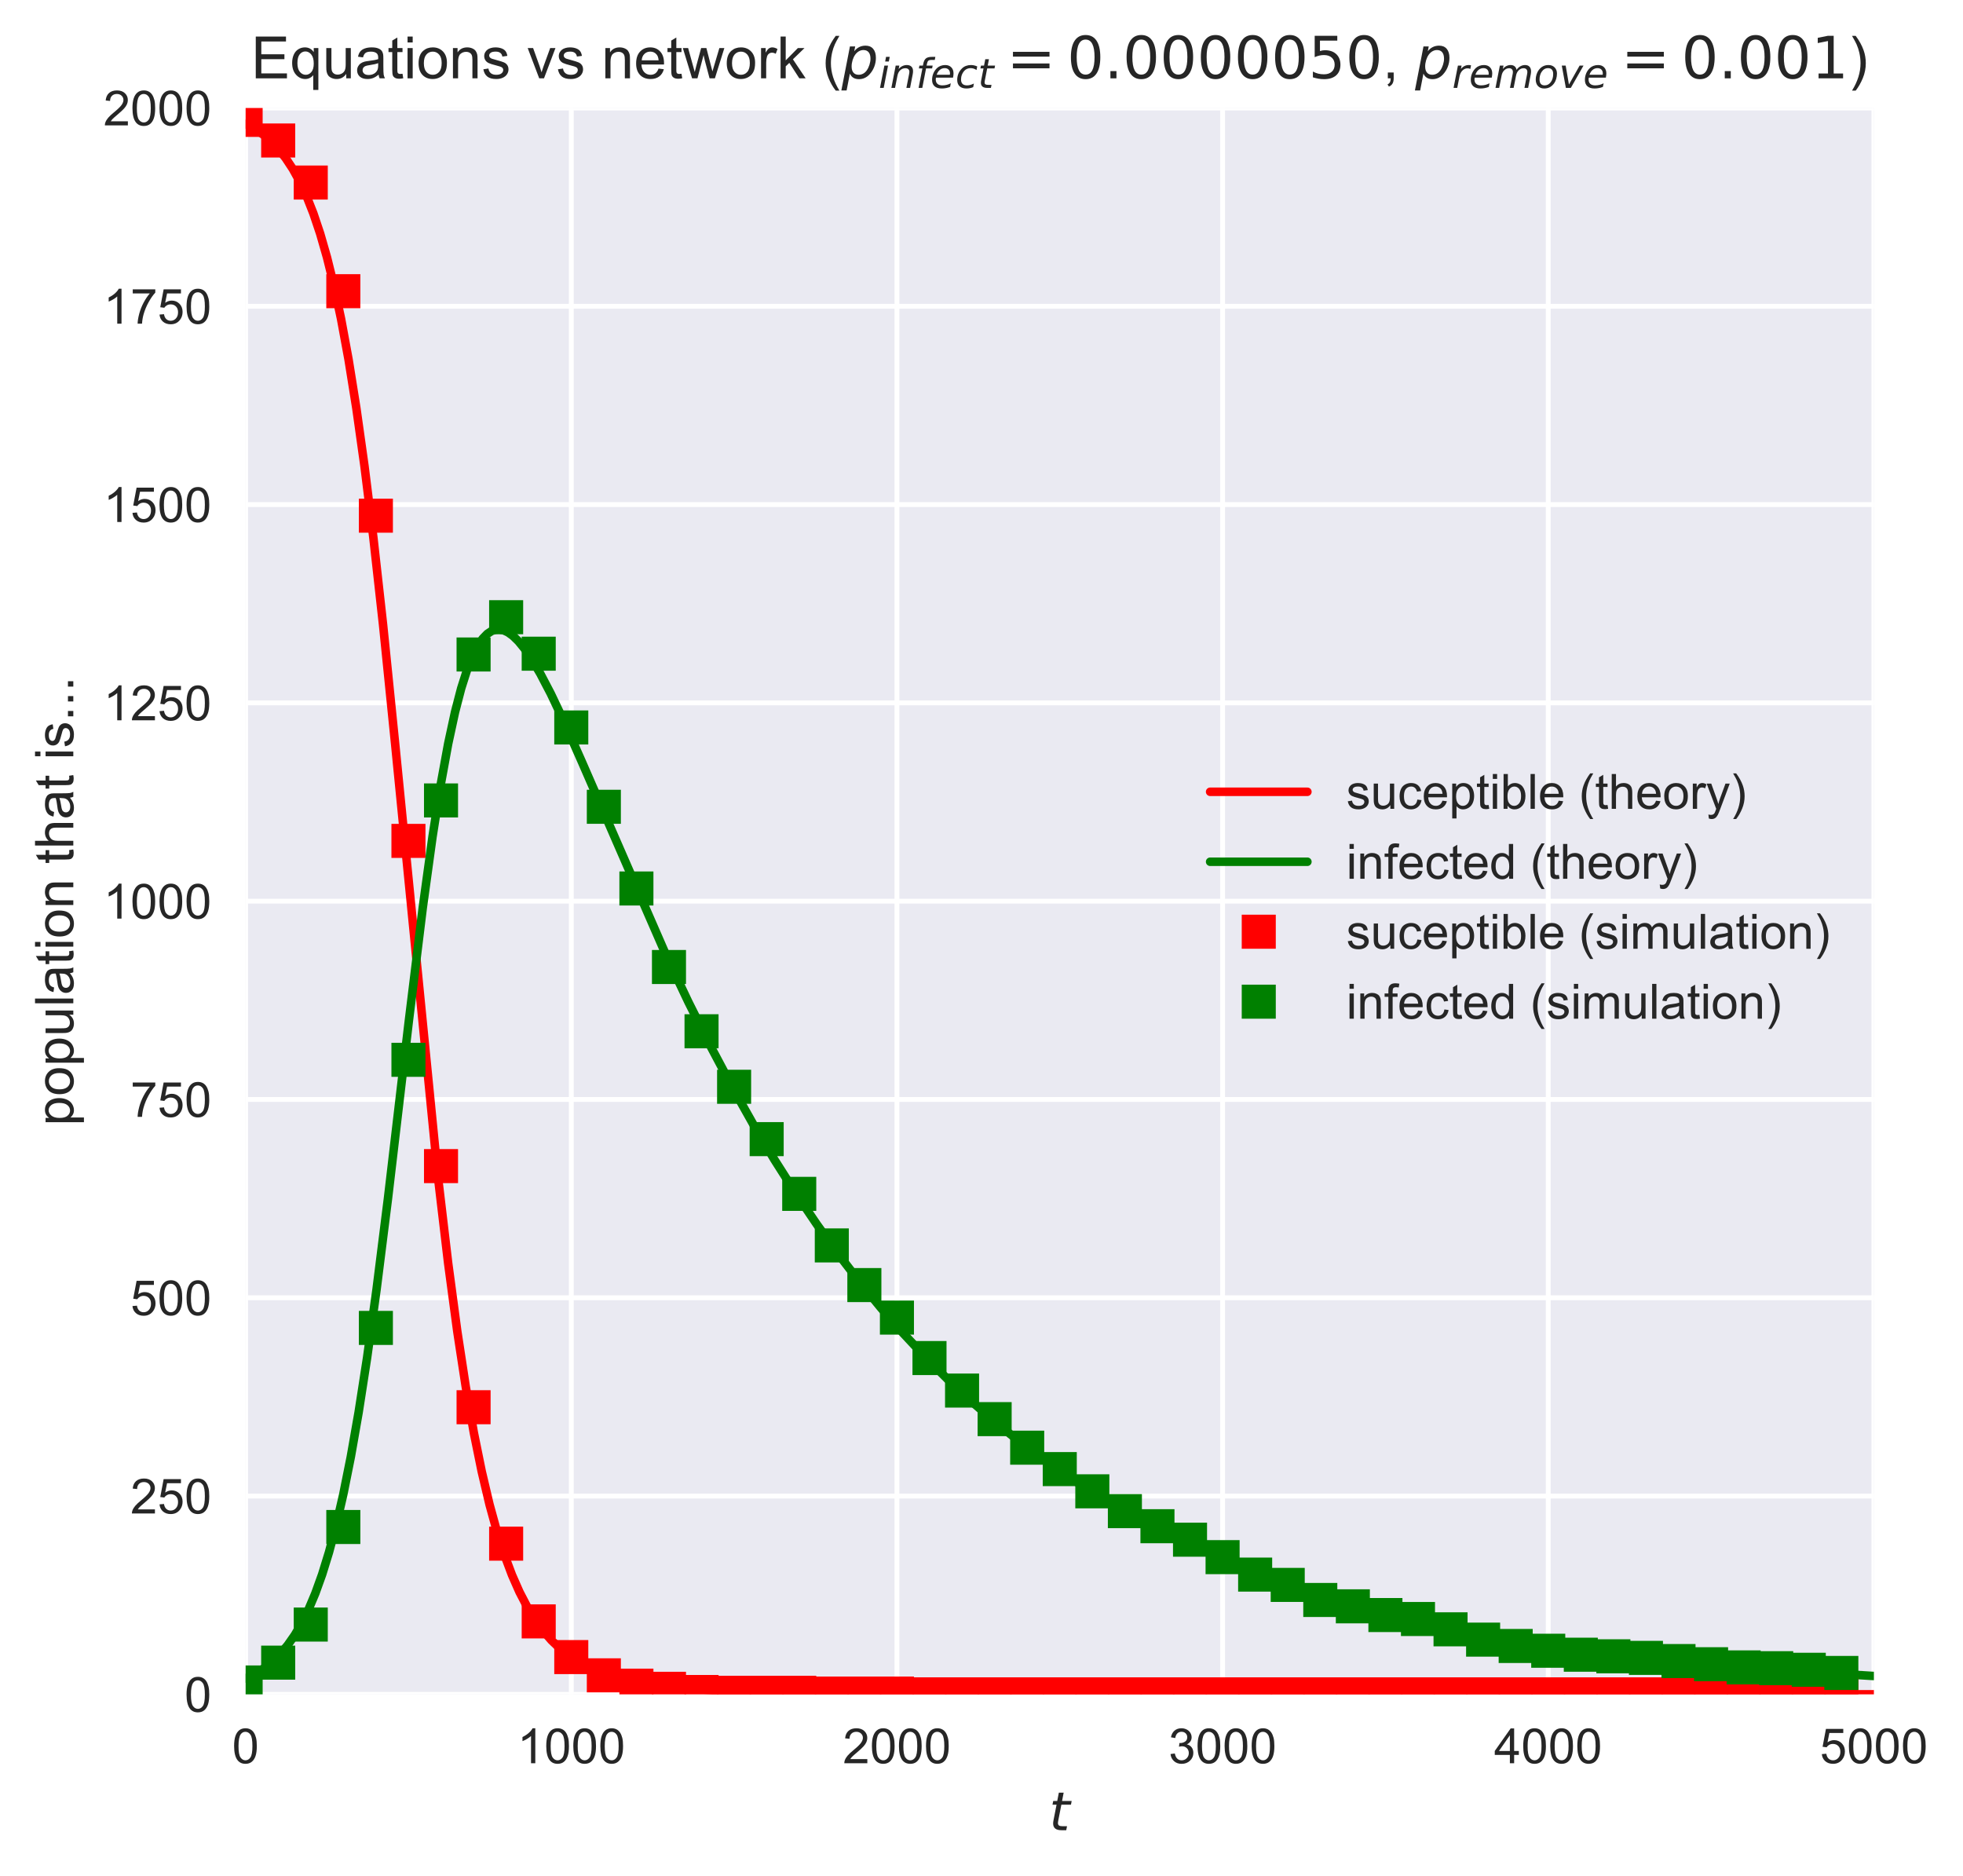 <?xml version="1.0" encoding="utf-8" standalone="no"?>
<!DOCTYPE svg PUBLIC "-//W3C//DTD SVG 1.1//EN"
  "http://www.w3.org/Graphics/SVG/1.1/DTD/svg11.dtd">
<!-- Created with matplotlib (https://matplotlib.org/) -->
<svg height="385.765pt" version="1.1" viewBox="0 0 403.625 385.765" width="403.625pt" xmlns="http://www.w3.org/2000/svg" xmlns:xlink="http://www.w3.org/1999/xlink">
 <defs>
  <style type="text/css">
*{stroke-linecap:butt;stroke-linejoin:round;}
  </style>
 </defs>
 <g id="figure_1">
  <g id="patch_1">
   <path d="M 0 385.765 
L 403.625 385.765 
L 403.625 0 
L 0 0 
z
" style="fill:#ffffff;"/>
  </g>
  <g id="axes_1">
   <g id="patch_2">
    <path d="M 50.504 348.36 
L 385.304 348.36 
L 385.304 22.2 
L 50.504 22.2 
z
" style="fill:#eaeaf2;"/>
   </g>
   <g id="matplotlib.axis_1">
    <g id="xtick_1">
     <g id="line2d_1">
      <path clip-path="url(#p7f17dcdb0c)" d="M 50.504 348.36 
L 50.504 22.2 
" style="fill:none;stroke:#ffffff;stroke-linecap:round;"/>
     </g>
     <g id="line2d_2"/>
     <g id="text_1">
      <!-- 0 -->
      <defs>
       <path d="M 4.156 35.297 
Q 4.156 48 6.766 55.734 
Q 9.375 63.484 14.516 67.672 
Q 19.672 71.875 27.484 71.875 
Q 33.25 71.875 37.594 69.547 
Q 41.938 67.234 44.766 62.859 
Q 47.609 58.5 49.219 52.219 
Q 50.828 45.953 50.828 35.297 
Q 50.828 22.703 48.234 14.969 
Q 45.656 7.234 40.5 3 
Q 35.359 -1.219 27.484 -1.219 
Q 17.141 -1.219 11.234 6.203 
Q 4.156 15.141 4.156 35.297 
z
M 13.188 35.297 
Q 13.188 17.672 17.312 11.828 
Q 21.438 6 27.484 6 
Q 33.547 6 37.672 11.859 
Q 41.797 17.719 41.797 35.297 
Q 41.797 52.984 37.672 58.781 
Q 33.547 64.594 27.391 64.594 
Q 21.344 64.594 17.719 59.469 
Q 13.188 52.938 13.188 35.297 
z
" id="ArialMT-48"/>
      </defs>
      <g style="fill:#262626;" transform="translate(47.723 362.518)scale(0.1 -0.1)">
       <use xlink:href="#ArialMT-48"/>
      </g>
     </g>
    </g>
    <g id="xtick_2">
     <g id="line2d_3">
      <path clip-path="url(#p7f17dcdb0c)" d="M 117.464 348.36 
L 117.464 22.2 
" style="fill:none;stroke:#ffffff;stroke-linecap:round;"/>
     </g>
     <g id="line2d_4"/>
     <g id="text_2">
      <!-- 1000 -->
      <defs>
       <path d="M 37.25 0 
L 28.469 0 
L 28.469 56 
Q 25.297 52.984 20.141 49.953 
Q 14.984 46.922 10.891 45.406 
L 10.891 53.906 
Q 18.266 57.375 23.781 62.297 
Q 29.297 67.234 31.594 71.875 
L 37.25 71.875 
z
" id="ArialMT-49"/>
      </defs>
      <g style="fill:#262626;" transform="translate(106.342 362.518)scale(0.1 -0.1)">
       <use xlink:href="#ArialMT-49"/>
       <use x="55.615" xlink:href="#ArialMT-48"/>
       <use x="111.23" xlink:href="#ArialMT-48"/>
       <use x="166.846" xlink:href="#ArialMT-48"/>
      </g>
     </g>
    </g>
    <g id="xtick_3">
     <g id="line2d_5">
      <path clip-path="url(#p7f17dcdb0c)" d="M 184.424 348.36 
L 184.424 22.2 
" style="fill:none;stroke:#ffffff;stroke-linecap:round;"/>
     </g>
     <g id="line2d_6"/>
     <g id="text_3">
      <!-- 2000 -->
      <defs>
       <path d="M 50.344 8.453 
L 50.344 0 
L 3.031 0 
Q 2.938 3.172 4.047 6.109 
Q 5.859 10.938 9.828 15.625 
Q 13.812 20.312 21.344 26.469 
Q 33.016 36.031 37.109 41.625 
Q 41.219 47.219 41.219 52.203 
Q 41.219 57.422 37.469 61 
Q 33.734 64.594 27.734 64.594 
Q 21.391 64.594 17.578 60.781 
Q 13.766 56.984 13.719 50.25 
L 4.688 51.172 
Q 5.609 61.281 11.656 66.578 
Q 17.719 71.875 27.938 71.875 
Q 38.234 71.875 44.234 66.156 
Q 50.25 60.453 50.25 52 
Q 50.25 47.703 48.484 43.547 
Q 46.734 39.406 42.656 34.812 
Q 38.578 30.219 29.109 22.219 
Q 21.188 15.578 18.938 13.203 
Q 16.703 10.844 15.234 8.453 
z
" id="ArialMT-50"/>
      </defs>
      <g style="fill:#262626;" transform="translate(173.302 362.518)scale(0.1 -0.1)">
       <use xlink:href="#ArialMT-50"/>
       <use x="55.615" xlink:href="#ArialMT-48"/>
       <use x="111.23" xlink:href="#ArialMT-48"/>
       <use x="166.846" xlink:href="#ArialMT-48"/>
      </g>
     </g>
    </g>
    <g id="xtick_4">
     <g id="line2d_7">
      <path clip-path="url(#p7f17dcdb0c)" d="M 251.384 348.36 
L 251.384 22.2 
" style="fill:none;stroke:#ffffff;stroke-linecap:round;"/>
     </g>
     <g id="line2d_8"/>
     <g id="text_4">
      <!-- 3000 -->
      <defs>
       <path d="M 4.203 18.891 
L 12.984 20.062 
Q 14.5 12.594 18.141 9.297 
Q 21.781 6 27 6 
Q 33.203 6 37.469 10.297 
Q 41.75 14.594 41.75 20.953 
Q 41.75 27 37.797 30.922 
Q 33.844 34.859 27.734 34.859 
Q 25.25 34.859 21.531 33.891 
L 22.516 41.609 
Q 23.391 41.5 23.922 41.5 
Q 29.547 41.5 34.031 44.422 
Q 38.531 47.359 38.531 53.469 
Q 38.531 58.297 35.25 61.469 
Q 31.984 64.656 26.812 64.656 
Q 21.688 64.656 18.266 61.422 
Q 14.844 58.203 13.875 51.766 
L 5.078 53.328 
Q 6.688 62.156 12.391 67.016 
Q 18.109 71.875 26.609 71.875 
Q 32.469 71.875 37.391 69.359 
Q 42.328 66.844 44.938 62.5 
Q 47.562 58.156 47.562 53.266 
Q 47.562 48.641 45.062 44.828 
Q 42.578 41.016 37.703 38.766 
Q 44.047 37.312 47.562 32.688 
Q 51.078 28.078 51.078 21.141 
Q 51.078 11.766 44.234 5.25 
Q 37.406 -1.266 26.953 -1.266 
Q 17.531 -1.266 11.297 4.344 
Q 5.078 9.969 4.203 18.891 
z
" id="ArialMT-51"/>
      </defs>
      <g style="fill:#262626;" transform="translate(240.262 362.518)scale(0.1 -0.1)">
       <use xlink:href="#ArialMT-51"/>
       <use x="55.615" xlink:href="#ArialMT-48"/>
       <use x="111.23" xlink:href="#ArialMT-48"/>
       <use x="166.846" xlink:href="#ArialMT-48"/>
      </g>
     </g>
    </g>
    <g id="xtick_5">
     <g id="line2d_9">
      <path clip-path="url(#p7f17dcdb0c)" d="M 318.344 348.36 
L 318.344 22.2 
" style="fill:none;stroke:#ffffff;stroke-linecap:round;"/>
     </g>
     <g id="line2d_10"/>
     <g id="text_5">
      <!-- 4000 -->
      <defs>
       <path d="M 32.328 0 
L 32.328 17.141 
L 1.266 17.141 
L 1.266 25.203 
L 33.938 71.578 
L 41.109 71.578 
L 41.109 25.203 
L 50.781 25.203 
L 50.781 17.141 
L 41.109 17.141 
L 41.109 0 
z
M 32.328 25.203 
L 32.328 57.469 
L 9.906 25.203 
z
" id="ArialMT-52"/>
      </defs>
      <g style="fill:#262626;" transform="translate(307.222 362.518)scale(0.1 -0.1)">
       <use xlink:href="#ArialMT-52"/>
       <use x="55.615" xlink:href="#ArialMT-48"/>
       <use x="111.23" xlink:href="#ArialMT-48"/>
       <use x="166.846" xlink:href="#ArialMT-48"/>
      </g>
     </g>
    </g>
    <g id="xtick_6">
     <g id="line2d_11">
      <path clip-path="url(#p7f17dcdb0c)" d="M 385.304 348.36 
L 385.304 22.2 
" style="fill:none;stroke:#ffffff;stroke-linecap:round;"/>
     </g>
     <g id="line2d_12"/>
     <g id="text_6">
      <!-- 5000 -->
      <defs>
       <path d="M 4.156 18.75 
L 13.375 19.531 
Q 14.406 12.797 18.141 9.391 
Q 21.875 6 27.156 6 
Q 33.5 6 37.891 10.781 
Q 42.281 15.578 42.281 23.484 
Q 42.281 31 38.062 35.344 
Q 33.844 39.703 27 39.703 
Q 22.75 39.703 19.328 37.766 
Q 15.922 35.844 13.969 32.766 
L 5.719 33.844 
L 12.641 70.609 
L 48.25 70.609 
L 48.25 62.203 
L 19.672 62.203 
L 15.828 42.969 
Q 22.266 47.469 29.344 47.469 
Q 38.719 47.469 45.156 40.969 
Q 51.609 34.469 51.609 24.266 
Q 51.609 14.547 45.953 7.469 
Q 39.062 -1.219 27.156 -1.219 
Q 17.391 -1.219 11.203 4.25 
Q 5.031 9.719 4.156 18.75 
z
" id="ArialMT-53"/>
      </defs>
      <g style="fill:#262626;" transform="translate(374.182 362.518)scale(0.1 -0.1)">
       <use xlink:href="#ArialMT-53"/>
       <use x="55.615" xlink:href="#ArialMT-48"/>
       <use x="111.23" xlink:href="#ArialMT-48"/>
       <use x="166.846" xlink:href="#ArialMT-48"/>
      </g>
     </g>
    </g>
    <g id="text_7">
     <!-- $t$ -->
     <defs>
      <path d="M 42.281 54.688 
L 40.922 47.703 
L 23 47.703 
L 17.188 18.016 
Q 16.891 16.359 16.75 15.234 
Q 16.609 14.109 16.609 13.484 
Q 16.609 10.359 18.484 8.938 
Q 20.359 7.516 24.516 7.516 
L 33.594 7.516 
L 32.078 0 
L 23.484 0 
Q 15.484 0 11.547 3.125 
Q 7.625 6.25 7.625 12.594 
Q 7.625 13.719 7.766 15.062 
Q 7.906 16.406 8.203 18.016 
L 14.016 47.703 
L 6.391 47.703 
L 7.812 54.688 
L 15.281 54.688 
L 18.312 70.219 
L 27.297 70.219 
L 24.312 54.688 
z
" id="DejaVuSans-Oblique-116"/>
     </defs>
     <g style="fill:#262626;" transform="translate(215.704 376.379)scale(0.11 -0.11)">
      <use transform="translate(0 0.781)" xlink:href="#DejaVuSans-Oblique-116"/>
     </g>
    </g>
   </g>
   <g id="matplotlib.axis_2">
    <g id="ytick_1">
     <g id="line2d_13">
      <path clip-path="url(#p7f17dcdb0c)" d="M 50.504 348.36 
L 385.304 348.36 
" style="fill:none;stroke:#ffffff;stroke-linecap:round;"/>
     </g>
     <g id="line2d_14"/>
     <g id="text_8">
      <!-- 0 -->
      <g style="fill:#262626;" transform="translate(37.943 351.939)scale(0.1 -0.1)">
       <use xlink:href="#ArialMT-48"/>
      </g>
     </g>
    </g>
    <g id="ytick_2">
     <g id="line2d_15">
      <path clip-path="url(#p7f17dcdb0c)" d="M 50.504 307.59 
L 385.304 307.59 
" style="fill:none;stroke:#ffffff;stroke-linecap:round;"/>
     </g>
     <g id="line2d_16"/>
     <g id="text_9">
      <!-- 250 -->
      <g style="fill:#262626;" transform="translate(26.821 311.169)scale(0.1 -0.1)">
       <use xlink:href="#ArialMT-50"/>
       <use x="55.615" xlink:href="#ArialMT-53"/>
       <use x="111.23" xlink:href="#ArialMT-48"/>
      </g>
     </g>
    </g>
    <g id="ytick_3">
     <g id="line2d_17">
      <path clip-path="url(#p7f17dcdb0c)" d="M 50.504 266.82 
L 385.304 266.82 
" style="fill:none;stroke:#ffffff;stroke-linecap:round;"/>
     </g>
     <g id="line2d_18"/>
     <g id="text_10">
      <!-- 500 -->
      <g style="fill:#262626;" transform="translate(26.821 270.399)scale(0.1 -0.1)">
       <use xlink:href="#ArialMT-53"/>
       <use x="55.615" xlink:href="#ArialMT-48"/>
       <use x="111.23" xlink:href="#ArialMT-48"/>
      </g>
     </g>
    </g>
    <g id="ytick_4">
     <g id="line2d_19">
      <path clip-path="url(#p7f17dcdb0c)" d="M 50.504 226.05 
L 385.304 226.05 
" style="fill:none;stroke:#ffffff;stroke-linecap:round;"/>
     </g>
     <g id="line2d_20"/>
     <g id="text_11">
      <!-- 750 -->
      <defs>
       <path d="M 4.734 62.203 
L 4.734 70.656 
L 51.078 70.656 
L 51.078 63.812 
Q 44.234 56.547 37.516 44.484 
Q 30.812 32.422 27.156 19.672 
Q 24.516 10.688 23.781 0 
L 14.75 0 
Q 14.891 8.453 18.062 20.406 
Q 21.234 32.375 27.172 43.484 
Q 33.109 54.594 39.797 62.203 
z
" id="ArialMT-55"/>
      </defs>
      <g style="fill:#262626;" transform="translate(26.821 229.629)scale(0.1 -0.1)">
       <use xlink:href="#ArialMT-55"/>
       <use x="55.615" xlink:href="#ArialMT-53"/>
       <use x="111.23" xlink:href="#ArialMT-48"/>
      </g>
     </g>
    </g>
    <g id="ytick_5">
     <g id="line2d_21">
      <path clip-path="url(#p7f17dcdb0c)" d="M 50.504 185.28 
L 385.304 185.28 
" style="fill:none;stroke:#ffffff;stroke-linecap:round;"/>
     </g>
     <g id="line2d_22"/>
     <g id="text_12">
      <!-- 1000 -->
      <g style="fill:#262626;" transform="translate(21.26 188.859)scale(0.1 -0.1)">
       <use xlink:href="#ArialMT-49"/>
       <use x="55.615" xlink:href="#ArialMT-48"/>
       <use x="111.23" xlink:href="#ArialMT-48"/>
       <use x="166.846" xlink:href="#ArialMT-48"/>
      </g>
     </g>
    </g>
    <g id="ytick_6">
     <g id="line2d_23">
      <path clip-path="url(#p7f17dcdb0c)" d="M 50.504 144.51 
L 385.304 144.51 
" style="fill:none;stroke:#ffffff;stroke-linecap:round;"/>
     </g>
     <g id="line2d_24"/>
     <g id="text_13">
      <!-- 1250 -->
      <g style="fill:#262626;" transform="translate(21.26 148.089)scale(0.1 -0.1)">
       <use xlink:href="#ArialMT-49"/>
       <use x="55.615" xlink:href="#ArialMT-50"/>
       <use x="111.23" xlink:href="#ArialMT-53"/>
       <use x="166.846" xlink:href="#ArialMT-48"/>
      </g>
     </g>
    </g>
    <g id="ytick_7">
     <g id="line2d_25">
      <path clip-path="url(#p7f17dcdb0c)" d="M 50.504 103.74 
L 385.304 103.74 
" style="fill:none;stroke:#ffffff;stroke-linecap:round;"/>
     </g>
     <g id="line2d_26"/>
     <g id="text_14">
      <!-- 1500 -->
      <g style="fill:#262626;" transform="translate(21.26 107.319)scale(0.1 -0.1)">
       <use xlink:href="#ArialMT-49"/>
       <use x="55.615" xlink:href="#ArialMT-53"/>
       <use x="111.23" xlink:href="#ArialMT-48"/>
       <use x="166.846" xlink:href="#ArialMT-48"/>
      </g>
     </g>
    </g>
    <g id="ytick_8">
     <g id="line2d_27">
      <path clip-path="url(#p7f17dcdb0c)" d="M 50.504 62.97 
L 385.304 62.97 
" style="fill:none;stroke:#ffffff;stroke-linecap:round;"/>
     </g>
     <g id="line2d_28"/>
     <g id="text_15">
      <!-- 1750 -->
      <g style="fill:#262626;" transform="translate(21.26 66.549)scale(0.1 -0.1)">
       <use xlink:href="#ArialMT-49"/>
       <use x="55.615" xlink:href="#ArialMT-55"/>
       <use x="111.23" xlink:href="#ArialMT-53"/>
       <use x="166.846" xlink:href="#ArialMT-48"/>
      </g>
     </g>
    </g>
    <g id="ytick_9">
     <g id="line2d_29">
      <path clip-path="url(#p7f17dcdb0c)" d="M 50.504 22.2 
L 385.304 22.2 
" style="fill:none;stroke:#ffffff;stroke-linecap:round;"/>
     </g>
     <g id="line2d_30"/>
     <g id="text_16">
      <!-- 2000 -->
      <g style="fill:#262626;" transform="translate(21.26 25.779)scale(0.1 -0.1)">
       <use xlink:href="#ArialMT-50"/>
       <use x="55.615" xlink:href="#ArialMT-48"/>
       <use x="111.23" xlink:href="#ArialMT-48"/>
       <use x="166.846" xlink:href="#ArialMT-48"/>
      </g>
     </g>
    </g>
    <g id="text_17">
     <!-- population that is... -->
     <defs>
      <path d="M 6.594 -19.875 
L 6.594 51.859 
L 14.594 51.859 
L 14.594 45.125 
Q 17.438 49.078 21 51.047 
Q 24.562 53.031 29.641 53.031 
Q 36.281 53.031 41.359 49.609 
Q 46.438 46.188 49.016 39.953 
Q 51.609 33.734 51.609 26.312 
Q 51.609 18.359 48.75 11.984 
Q 45.906 5.609 40.453 2.219 
Q 35.016 -1.172 29 -1.172 
Q 24.609 -1.172 21.109 0.688 
Q 17.625 2.547 15.375 5.375 
L 15.375 -19.875 
z
M 14.547 25.641 
Q 14.547 15.625 18.594 10.844 
Q 22.656 6.062 28.422 6.062 
Q 34.281 6.062 38.453 11.016 
Q 42.625 15.969 42.625 26.375 
Q 42.625 36.281 38.547 41.203 
Q 34.469 46.141 28.812 46.141 
Q 23.188 46.141 18.859 40.891 
Q 14.547 35.641 14.547 25.641 
z
" id="ArialMT-112"/>
      <path d="M 3.328 25.922 
Q 3.328 40.328 11.328 47.266 
Q 18.016 53.031 27.641 53.031 
Q 38.328 53.031 45.109 46.016 
Q 51.906 39.016 51.906 26.656 
Q 51.906 16.656 48.906 10.906 
Q 45.906 5.172 40.156 2 
Q 34.422 -1.172 27.641 -1.172 
Q 16.75 -1.172 10.031 5.812 
Q 3.328 12.797 3.328 25.922 
z
M 12.359 25.922 
Q 12.359 15.969 16.703 11.016 
Q 21.047 6.062 27.641 6.062 
Q 34.188 6.062 38.531 11.031 
Q 42.875 16.016 42.875 26.219 
Q 42.875 35.844 38.5 40.797 
Q 34.125 45.75 27.641 45.75 
Q 21.047 45.75 16.703 40.812 
Q 12.359 35.891 12.359 25.922 
z
" id="ArialMT-111"/>
      <path d="M 40.578 0 
L 40.578 7.625 
Q 34.516 -1.172 24.125 -1.172 
Q 19.531 -1.172 15.547 0.578 
Q 11.578 2.344 9.641 5 
Q 7.719 7.672 6.938 11.531 
Q 6.391 14.109 6.391 19.734 
L 6.391 51.859 
L 15.188 51.859 
L 15.188 23.094 
Q 15.188 16.219 15.719 13.812 
Q 16.547 10.359 19.234 8.375 
Q 21.922 6.391 25.875 6.391 
Q 29.828 6.391 33.297 8.422 
Q 36.766 10.453 38.203 13.938 
Q 39.656 17.438 39.656 24.078 
L 39.656 51.859 
L 48.438 51.859 
L 48.438 0 
z
" id="ArialMT-117"/>
      <path d="M 6.391 0 
L 6.391 71.578 
L 15.188 71.578 
L 15.188 0 
z
" id="ArialMT-108"/>
      <path d="M 40.438 6.391 
Q 35.547 2.25 31.031 0.531 
Q 26.516 -1.172 21.344 -1.172 
Q 12.797 -1.172 8.203 3 
Q 3.609 7.172 3.609 13.672 
Q 3.609 17.484 5.344 20.625 
Q 7.078 23.781 9.891 25.688 
Q 12.703 27.594 16.219 28.562 
Q 18.797 29.25 24.031 29.891 
Q 34.672 31.156 39.703 32.906 
Q 39.75 34.719 39.75 35.203 
Q 39.75 40.578 37.25 42.781 
Q 33.891 45.75 27.25 45.75 
Q 21.047 45.75 18.094 43.578 
Q 15.141 41.406 13.719 35.891 
L 5.125 37.062 
Q 6.297 42.578 8.984 45.969 
Q 11.672 49.359 16.75 51.188 
Q 21.828 53.031 28.516 53.031 
Q 35.156 53.031 39.297 51.469 
Q 43.453 49.906 45.406 47.531 
Q 47.359 45.172 48.141 41.547 
Q 48.578 39.312 48.578 33.453 
L 48.578 21.734 
Q 48.578 9.469 49.141 6.219 
Q 49.703 2.984 51.375 0 
L 42.188 0 
Q 40.828 2.734 40.438 6.391 
z
M 39.703 26.031 
Q 34.906 24.078 25.344 22.703 
Q 19.922 21.922 17.672 20.938 
Q 15.438 19.969 14.203 18.094 
Q 12.984 16.219 12.984 13.922 
Q 12.984 10.406 15.641 8.062 
Q 18.312 5.719 23.438 5.719 
Q 28.516 5.719 32.469 7.938 
Q 36.422 10.156 38.281 14.016 
Q 39.703 17 39.703 22.797 
z
" id="ArialMT-97"/>
      <path d="M 25.781 7.859 
L 27.047 0.094 
Q 23.344 -0.688 20.406 -0.688 
Q 15.625 -0.688 12.984 0.828 
Q 10.359 2.344 9.281 4.812 
Q 8.203 7.281 8.203 15.188 
L 8.203 45.016 
L 1.766 45.016 
L 1.766 51.859 
L 8.203 51.859 
L 8.203 64.703 
L 16.938 69.969 
L 16.938 51.859 
L 25.781 51.859 
L 25.781 45.016 
L 16.938 45.016 
L 16.938 14.703 
Q 16.938 10.938 17.406 9.859 
Q 17.875 8.797 18.922 8.156 
Q 19.969 7.516 21.922 7.516 
Q 23.391 7.516 25.781 7.859 
z
" id="ArialMT-116"/>
      <path d="M 6.641 61.469 
L 6.641 71.578 
L 15.438 71.578 
L 15.438 61.469 
z
M 6.641 0 
L 6.641 51.859 
L 15.438 51.859 
L 15.438 0 
z
" id="ArialMT-105"/>
      <path d="M 6.594 0 
L 6.594 51.859 
L 14.5 51.859 
L 14.5 44.484 
Q 20.219 53.031 31 53.031 
Q 35.688 53.031 39.625 51.344 
Q 43.562 49.656 45.516 46.922 
Q 47.469 44.188 48.25 40.438 
Q 48.734 37.984 48.734 31.891 
L 48.734 0 
L 39.938 0 
L 39.938 31.547 
Q 39.938 36.922 38.906 39.578 
Q 37.891 42.234 35.281 43.812 
Q 32.672 45.406 29.156 45.406 
Q 23.531 45.406 19.453 41.844 
Q 15.375 38.281 15.375 28.328 
L 15.375 0 
z
" id="ArialMT-110"/>
      <path id="ArialMT-32"/>
      <path d="M 6.594 0 
L 6.594 71.578 
L 15.375 71.578 
L 15.375 45.906 
Q 21.531 53.031 30.906 53.031 
Q 36.672 53.031 40.922 50.75 
Q 45.172 48.484 47 44.484 
Q 48.828 40.484 48.828 32.859 
L 48.828 0 
L 40.047 0 
L 40.047 32.859 
Q 40.047 39.453 37.188 42.453 
Q 34.328 45.453 29.109 45.453 
Q 25.203 45.453 21.75 43.422 
Q 18.312 41.406 16.844 37.938 
Q 15.375 34.469 15.375 28.375 
L 15.375 0 
z
" id="ArialMT-104"/>
      <path d="M 3.078 15.484 
L 11.766 16.844 
Q 12.5 11.625 15.844 8.844 
Q 19.188 6.062 25.203 6.062 
Q 31.25 6.062 34.172 8.516 
Q 37.109 10.984 37.109 14.312 
Q 37.109 17.281 34.516 19 
Q 32.719 20.172 25.531 21.969 
Q 15.875 24.422 12.141 26.203 
Q 8.406 27.984 6.469 31.125 
Q 4.547 34.281 4.547 38.094 
Q 4.547 41.547 6.125 44.5 
Q 7.719 47.469 10.453 49.422 
Q 12.5 50.922 16.031 51.969 
Q 19.578 53.031 23.641 53.031 
Q 29.734 53.031 34.344 51.266 
Q 38.969 49.516 41.156 46.5 
Q 43.359 43.5 44.188 38.484 
L 35.594 37.312 
Q 35.016 41.312 32.203 43.547 
Q 29.391 45.797 24.266 45.797 
Q 18.219 45.797 15.625 43.797 
Q 13.031 41.797 13.031 39.109 
Q 13.031 37.406 14.109 36.031 
Q 15.188 34.625 17.484 33.688 
Q 18.797 33.203 25.25 31.453 
Q 34.578 28.953 38.25 27.359 
Q 41.938 25.781 44.031 22.75 
Q 46.141 19.734 46.141 15.234 
Q 46.141 10.844 43.578 6.953 
Q 41.016 3.078 36.172 0.953 
Q 31.344 -1.172 25.25 -1.172 
Q 15.141 -1.172 9.844 3.031 
Q 4.547 7.234 3.078 15.484 
z
" id="ArialMT-115"/>
      <path d="M 9.078 0 
L 9.078 10.016 
L 19.094 10.016 
L 19.094 0 
z
" id="ArialMT-46"/>
     </defs>
     <g style="fill:#262626;" transform="translate(15.074 231.446)rotate(-90)scale(0.11 -0.11)">
      <use xlink:href="#ArialMT-112"/>
      <use x="55.615" xlink:href="#ArialMT-111"/>
      <use x="111.23" xlink:href="#ArialMT-112"/>
      <use x="166.846" xlink:href="#ArialMT-117"/>
      <use x="222.461" xlink:href="#ArialMT-108"/>
      <use x="244.678" xlink:href="#ArialMT-97"/>
      <use x="300.293" xlink:href="#ArialMT-116"/>
      <use x="328.076" xlink:href="#ArialMT-105"/>
      <use x="350.293" xlink:href="#ArialMT-111"/>
      <use x="405.908" xlink:href="#ArialMT-110"/>
      <use x="461.523" xlink:href="#ArialMT-32"/>
      <use x="489.307" xlink:href="#ArialMT-116"/>
      <use x="517.09" xlink:href="#ArialMT-104"/>
      <use x="572.705" xlink:href="#ArialMT-97"/>
      <use x="628.32" xlink:href="#ArialMT-116"/>
      <use x="656.104" xlink:href="#ArialMT-32"/>
      <use x="683.887" xlink:href="#ArialMT-105"/>
      <use x="706.104" xlink:href="#ArialMT-115"/>
      <use x="756.104" xlink:href="#ArialMT-46"/>
      <use x="783.887" xlink:href="#ArialMT-46"/>
      <use x="811.67" xlink:href="#ArialMT-46"/>
     </g>
    </g>
   </g>
   <g id="line2d_31">
    <path clip-path="url(#p7f17dcdb0c)" d="M 50.504 25.462 
L 52.378 26.482 
L 54.119 27.679 
L 55.726 29.05 
L 57.267 30.657 
L 58.74 32.516 
L 60.213 34.749 
L 61.619 37.294 
L 63.025 40.309 
L 64.431 43.868 
L 65.837 48.052 
L 67.244 52.946 
L 68.65 58.636 
L 70.123 65.542 
L 71.663 73.89 
L 73.27 83.913 
L 74.944 95.829 
L 76.752 110.373 
L 78.761 128.413 
L 81.238 152.842 
L 90.077 242.196 
L 92.153 259.752 
L 94.028 273.75 
L 95.769 285.127 
L 97.443 294.639 
L 99.05 302.54 
L 100.657 309.342 
L 102.197 314.936 
L 103.737 319.732 
L 105.277 323.829 
L 106.817 327.322 
L 108.424 330.414 
L 110.031 333.026 
L 111.705 335.316 
L 113.379 337.237 
L 115.12 338.909 
L 116.995 340.404 
L 119.004 341.717 
L 121.146 342.854 
L 123.557 343.876 
L 126.235 344.764 
L 129.316 345.544 
L 132.931 346.219 
L 137.217 346.785 
L 142.574 347.26 
L 149.537 347.642 
L 159.247 347.936 
L 174.179 348.144 
L 201.766 348.273 
L 275.824 348.334 
L 385.237 348.344 
L 385.237 348.344 
" style="fill:none;stroke:#ff0000;stroke-linecap:round;stroke-width:1.75;"/>
   </g>
   <g id="line2d_32">
    <path clip-path="url(#p7f17dcdb0c)" d="M 50.504 345.098 
L 52.512 344.107 
L 54.32 342.965 
L 55.994 341.643 
L 57.601 340.08 
L 59.141 338.254 
L 60.615 336.15 
L 62.021 333.758 
L 63.427 330.93 
L 64.833 327.599 
L 66.239 323.695 
L 67.645 319.145 
L 69.118 313.607 
L 70.592 307.204 
L 72.132 299.518 
L 73.739 290.368 
L 75.48 279.15 
L 77.422 265.131 
L 79.765 246.463 
L 84.051 210.013 
L 86.93 186.588 
L 88.939 171.991 
L 90.613 161.335 
L 92.153 152.904 
L 93.559 146.407 
L 94.831 141.517 
L 96.036 137.726 
L 97.175 134.864 
L 98.246 132.77 
L 99.25 131.3 
L 100.188 130.329 
L 101.058 129.748 
L 101.862 129.466 
L 102.665 129.409 
L 103.536 129.582 
L 104.473 130.018 
L 105.478 130.744 
L 106.616 131.854 
L 107.888 133.411 
L 109.361 135.568 
L 111.102 138.518 
L 113.245 142.613 
L 115.924 148.245 
L 119.606 156.552 
L 136.815 196.049 
L 141.569 206.064 
L 146.122 215.139 
L 150.542 223.456 
L 154.894 231.18 
L 159.247 238.453 
L 163.599 245.295 
L 167.951 251.724 
L 172.304 257.762 
L 176.723 263.515 
L 181.143 268.907 
L 185.629 274.035 
L 190.182 278.905 
L 194.802 283.522 
L 199.49 287.895 
L 204.311 292.087 
L 209.199 296.041 
L 214.221 299.816 
L 219.31 303.364 
L 224.533 306.736 
L 229.956 309.972 
L 235.514 313.027 
L 241.273 315.936 
L 247.232 318.696 
L 253.392 321.302 
L 259.821 323.777 
L 266.517 326.116 
L 273.48 328.312 
L 280.846 330.4 
L 288.546 332.351 
L 296.716 334.189 
L 305.353 335.904 
L 314.594 337.509 
L 324.504 339.002 
L 335.151 340.377 
L 346.668 341.639 
L 359.256 342.791 
L 373.117 343.832 
L 385.237 344.582 
L 385.237 344.582 
" style="fill:none;stroke:#008000;stroke-linecap:round;stroke-width:1.75;"/>
   </g>
   <g id="line2d_33">
    <defs>
     <path d="M -3.5 3.5 
L 3.5 3.5 
L 3.5 -3.5 
L -3.5 -3.5 
z
" id="ma681fb3dc7"/>
    </defs>
    <g clip-path="url(#p7f17dcdb0c)">
     <use style="fill:#ff0000;" x="50.504" xlink:href="#ma681fb3dc7" y="24.646"/>
     <use style="fill:#ff0000;" x="57.2" xlink:href="#ma681fb3dc7" y="28.886"/>
     <use style="fill:#ff0000;" x="63.896" xlink:href="#ma681fb3dc7" y="37.53"/>
     <use style="fill:#ff0000;" x="70.592" xlink:href="#ma681fb3dc7" y="59.871"/>
     <use style="fill:#ff0000;" x="77.288" xlink:href="#ma681fb3dc7" y="106.023"/>
     <use style="fill:#ff0000;" x="83.984" xlink:href="#ma681fb3dc7" y="172.886"/>
     <use style="fill:#ff0000;" x="90.68" xlink:href="#ma681fb3dc7" y="239.749"/>
     <use style="fill:#ff0000;" x="97.376" xlink:href="#ma681fb3dc7" y="289.325"/>
     <use style="fill:#ff0000;" x="104.072" xlink:href="#ma681fb3dc7" y="317.375"/>
     <use style="fill:#ff0000;" x="110.768" xlink:href="#ma681fb3dc7" y="333.357"/>
     <use style="fill:#ff0000;" x="117.464" xlink:href="#ma681fb3dc7" y="340.695"/>
     <use style="fill:#ff0000;" x="124.16" xlink:href="#ma681fb3dc7" y="344.446"/>
     <use style="fill:#ff0000;" x="130.856" xlink:href="#ma681fb3dc7" y="346.566"/>
     <use style="fill:#ff0000;" x="137.552" xlink:href="#ma681fb3dc7" y="347.218"/>
     <use style="fill:#ff0000;" x="144.248" xlink:href="#ma681fb3dc7" y="347.871"/>
     <use style="fill:#ff0000;" x="150.944" xlink:href="#ma681fb3dc7" y="348.034"/>
     <use style="fill:#ff0000;" x="157.64" xlink:href="#ma681fb3dc7" y="348.034"/>
     <use style="fill:#ff0000;" x="164.336" xlink:href="#ma681fb3dc7" y="348.034"/>
     <use style="fill:#ff0000;" x="171.032" xlink:href="#ma681fb3dc7" y="348.197"/>
     <use style="fill:#ff0000;" x="177.728" xlink:href="#ma681fb3dc7" y="348.197"/>
     <use style="fill:#ff0000;" x="184.424" xlink:href="#ma681fb3dc7" y="348.197"/>
     <use style="fill:#ff0000;" x="191.12" xlink:href="#ma681fb3dc7" y="348.36"/>
     <use style="fill:#ff0000;" x="197.816" xlink:href="#ma681fb3dc7" y="348.36"/>
     <use style="fill:#ff0000;" x="204.512" xlink:href="#ma681fb3dc7" y="348.36"/>
     <use style="fill:#ff0000;" x="211.208" xlink:href="#ma681fb3dc7" y="348.36"/>
     <use style="fill:#ff0000;" x="217.904" xlink:href="#ma681fb3dc7" y="348.36"/>
     <use style="fill:#ff0000;" x="224.6" xlink:href="#ma681fb3dc7" y="348.36"/>
     <use style="fill:#ff0000;" x="231.296" xlink:href="#ma681fb3dc7" y="348.36"/>
     <use style="fill:#ff0000;" x="237.992" xlink:href="#ma681fb3dc7" y="348.36"/>
     <use style="fill:#ff0000;" x="244.688" xlink:href="#ma681fb3dc7" y="348.36"/>
     <use style="fill:#ff0000;" x="251.384" xlink:href="#ma681fb3dc7" y="348.36"/>
     <use style="fill:#ff0000;" x="258.08" xlink:href="#ma681fb3dc7" y="348.36"/>
     <use style="fill:#ff0000;" x="264.776" xlink:href="#ma681fb3dc7" y="348.36"/>
     <use style="fill:#ff0000;" x="271.472" xlink:href="#ma681fb3dc7" y="348.36"/>
     <use style="fill:#ff0000;" x="278.168" xlink:href="#ma681fb3dc7" y="348.36"/>
     <use style="fill:#ff0000;" x="284.864" xlink:href="#ma681fb3dc7" y="348.36"/>
     <use style="fill:#ff0000;" x="291.56" xlink:href="#ma681fb3dc7" y="348.36"/>
     <use style="fill:#ff0000;" x="298.256" xlink:href="#ma681fb3dc7" y="348.36"/>
     <use style="fill:#ff0000;" x="304.952" xlink:href="#ma681fb3dc7" y="348.36"/>
     <use style="fill:#ff0000;" x="311.648" xlink:href="#ma681fb3dc7" y="348.36"/>
     <use style="fill:#ff0000;" x="318.344" xlink:href="#ma681fb3dc7" y="348.36"/>
     <use style="fill:#ff0000;" x="325.04" xlink:href="#ma681fb3dc7" y="348.36"/>
     <use style="fill:#ff0000;" x="331.736" xlink:href="#ma681fb3dc7" y="348.36"/>
     <use style="fill:#ff0000;" x="338.432" xlink:href="#ma681fb3dc7" y="348.36"/>
     <use style="fill:#ff0000;" x="345.128" xlink:href="#ma681fb3dc7" y="348.36"/>
     <use style="fill:#ff0000;" x="351.824" xlink:href="#ma681fb3dc7" y="348.36"/>
     <use style="fill:#ff0000;" x="358.52" xlink:href="#ma681fb3dc7" y="348.36"/>
     <use style="fill:#ff0000;" x="365.216" xlink:href="#ma681fb3dc7" y="348.36"/>
     <use style="fill:#ff0000;" x="371.912" xlink:href="#ma681fb3dc7" y="348.36"/>
     <use style="fill:#ff0000;" x="378.608" xlink:href="#ma681fb3dc7" y="348.36"/>
    </g>
   </g>
   <g id="line2d_34">
    <defs>
     <path d="M -3.5 3.5 
L 3.5 3.5 
L 3.5 -3.5 
L -3.5 -3.5 
z
" id="m5b833aebc7"/>
    </defs>
    <g clip-path="url(#p7f17dcdb0c)">
     <use style="fill:#008000;" x="50.504" xlink:href="#m5b833aebc7" y="345.914"/>
     <use style="fill:#008000;" x="57.2" xlink:href="#m5b833aebc7" y="341.837"/>
     <use style="fill:#008000;" x="63.896" xlink:href="#m5b833aebc7" y="334.009"/>
     <use style="fill:#008000;" x="70.592" xlink:href="#m5b833aebc7" y="313.95"/>
     <use style="fill:#008000;" x="77.288" xlink:href="#m5b833aebc7" y="273.017"/>
     <use style="fill:#008000;" x="83.984" xlink:href="#m5b833aebc7" y="217.896"/>
     <use style="fill:#008000;" x="90.68" xlink:href="#m5b833aebc7" y="164.569"/>
     <use style="fill:#008000;" x="97.376" xlink:href="#m5b833aebc7" y="134.562"/>
     <use style="fill:#008000;" x="104.072" xlink:href="#m5b833aebc7" y="126.897"/>
     <use style="fill:#008000;" x="110.768" xlink:href="#m5b833aebc7" y="134.399"/>
     <use style="fill:#008000;" x="117.464" xlink:href="#m5b833aebc7" y="149.565"/>
     <use style="fill:#008000;" x="124.16" xlink:href="#m5b833aebc7" y="165.873"/>
     <use style="fill:#008000;" x="130.856" xlink:href="#m5b833aebc7" y="182.671"/>
     <use style="fill:#008000;" x="137.552" xlink:href="#m5b833aebc7" y="198.816"/>
     <use style="fill:#008000;" x="144.248" xlink:href="#m5b833aebc7" y="212.025"/>
     <use style="fill:#008000;" x="150.944" xlink:href="#m5b833aebc7" y="223.441"/>
     <use style="fill:#008000;" x="157.64" xlink:href="#m5b833aebc7" y="234.204"/>
     <use style="fill:#008000;" x="164.336" xlink:href="#m5b833aebc7" y="245.457"/>
     <use style="fill:#008000;" x="171.032" xlink:href="#m5b833aebc7" y="256.057"/>
     <use style="fill:#008000;" x="177.728" xlink:href="#m5b833aebc7" y="264.211"/>
     <use style="fill:#008000;" x="184.424" xlink:href="#m5b833aebc7" y="270.897"/>
     <use style="fill:#008000;" x="191.12" xlink:href="#m5b833aebc7" y="279.214"/>
     <use style="fill:#008000;" x="197.816" xlink:href="#m5b833aebc7" y="285.9"/>
     <use style="fill:#008000;" x="204.512" xlink:href="#m5b833aebc7" y="291.771"/>
     <use style="fill:#008000;" x="211.208" xlink:href="#m5b833aebc7" y="297.642"/>
     <use style="fill:#008000;" x="217.904" xlink:href="#m5b833aebc7" y="302.045"/>
     <use style="fill:#008000;" x="224.6" xlink:href="#m5b833aebc7" y="306.612"/>
     <use style="fill:#008000;" x="231.296" xlink:href="#m5b833aebc7" y="310.689"/>
     <use style="fill:#008000;" x="237.992" xlink:href="#m5b833aebc7" y="313.787"/>
     <use style="fill:#008000;" x="244.688" xlink:href="#m5b833aebc7" y="316.559"/>
     <use style="fill:#008000;" x="251.384" xlink:href="#m5b833aebc7" y="320.147"/>
     <use style="fill:#008000;" x="258.08" xlink:href="#m5b833aebc7" y="323.735"/>
     <use style="fill:#008000;" x="264.776" xlink:href="#m5b833aebc7" y="325.855"/>
     <use style="fill:#008000;" x="271.472" xlink:href="#m5b833aebc7" y="328.953"/>
     <use style="fill:#008000;" x="278.168" xlink:href="#m5b833aebc7" y="330.258"/>
     <use style="fill:#008000;" x="284.864" xlink:href="#m5b833aebc7" y="332.052"/>
     <use style="fill:#008000;" x="291.56" xlink:href="#m5b833aebc7" y="332.867"/>
     <use style="fill:#008000;" x="298.256" xlink:href="#m5b833aebc7" y="334.987"/>
     <use style="fill:#008000;" x="304.952" xlink:href="#m5b833aebc7" y="337.107"/>
     <use style="fill:#008000;" x="311.648" xlink:href="#m5b833aebc7" y="338.412"/>
     <use style="fill:#008000;" x="318.344" xlink:href="#m5b833aebc7" y="339.391"/>
     <use style="fill:#008000;" x="325.04" xlink:href="#m5b833aebc7" y="340.206"/>
     <use style="fill:#008000;" x="331.736" xlink:href="#m5b833aebc7" y="340.532"/>
     <use style="fill:#008000;" x="338.432" xlink:href="#m5b833aebc7" y="340.858"/>
     <use style="fill:#008000;" x="345.128" xlink:href="#m5b833aebc7" y="341.511"/>
     <use style="fill:#008000;" x="351.824" xlink:href="#m5b833aebc7" y="342.163"/>
     <use style="fill:#008000;" x="358.52" xlink:href="#m5b833aebc7" y="342.815"/>
     <use style="fill:#008000;" x="365.216" xlink:href="#m5b833aebc7" y="342.978"/>
     <use style="fill:#008000;" x="371.912" xlink:href="#m5b833aebc7" y="343.305"/>
     <use style="fill:#008000;" x="378.608" xlink:href="#m5b833aebc7" y="343.957"/>
    </g>
   </g>
   <g id="patch_3">
    <path d="M 50.504 348.36 
L 50.504 22.2 
" style="fill:none;"/>
   </g>
   <g id="patch_4">
    <path d="M 385.304 348.36 
L 385.304 22.2 
" style="fill:none;"/>
   </g>
   <g id="patch_5">
    <path d="M 50.504 348.36 
L 385.304 348.36 
" style="fill:none;"/>
   </g>
   <g id="patch_6">
    <path d="M 50.504 22.2 
L 385.304 22.2 
" style="fill:none;"/>
   </g>
   <g id="text_18">
    <!-- Equations vs network ($p_{\mathit{infect}} = 0.0000050$, $p_{remove} = 0.001$) -->
    <defs>
     <path d="M 7.906 0 
L 7.906 71.578 
L 59.672 71.578 
L 59.672 63.141 
L 17.391 63.141 
L 17.391 41.219 
L 56.984 41.219 
L 56.984 32.812 
L 17.391 32.812 
L 17.391 8.453 
L 61.328 8.453 
L 61.328 0 
z
" id="ArialMT-69"/>
     <path d="M 39.656 -19.875 
L 39.656 5.516 
Q 37.594 2.641 33.906 0.734 
Q 30.219 -1.172 26.078 -1.172 
Q 16.844 -1.172 10.172 6.203 
Q 3.516 13.578 3.516 26.422 
Q 3.516 34.234 6.219 40.422 
Q 8.938 46.625 14.078 49.828 
Q 19.234 53.031 25.391 53.031 
Q 35.016 53.031 40.531 44.922 
L 40.531 51.859 
L 48.438 51.859 
L 48.438 -19.875 
z
M 12.547 26.078 
Q 12.547 16.062 16.75 11.062 
Q 20.953 6.062 26.812 6.062 
Q 32.422 6.062 36.469 10.812 
Q 40.531 15.578 40.531 25.297 
Q 40.531 35.641 36.25 40.859 
Q 31.984 46.094 26.219 46.094 
Q 20.516 46.094 16.531 41.234 
Q 12.547 36.375 12.547 26.078 
z
" id="ArialMT-113"/>
     <path d="M 21 0 
L 1.266 51.859 
L 10.547 51.859 
L 21.688 20.797 
Q 23.484 15.766 25 10.359 
Q 26.172 14.453 28.266 20.219 
L 39.797 51.859 
L 48.828 51.859 
L 29.203 0 
z
" id="ArialMT-118"/>
     <path d="M 42.094 16.703 
L 51.172 15.578 
Q 49.031 7.625 43.219 3.219 
Q 37.406 -1.172 28.375 -1.172 
Q 17 -1.172 10.328 5.828 
Q 3.656 12.844 3.656 25.484 
Q 3.656 38.578 10.391 45.797 
Q 17.141 53.031 27.875 53.031 
Q 38.281 53.031 44.875 45.953 
Q 51.469 38.875 51.469 26.031 
Q 51.469 25.25 51.422 23.688 
L 12.75 23.688 
Q 13.234 15.141 17.578 10.594 
Q 21.922 6.062 28.422 6.062 
Q 33.25 6.062 36.672 8.594 
Q 40.094 11.141 42.094 16.703 
z
M 13.234 30.906 
L 42.188 30.906 
Q 41.609 37.453 38.875 40.719 
Q 34.672 45.797 27.984 45.797 
Q 21.922 45.797 17.797 41.75 
Q 13.672 37.703 13.234 30.906 
z
" id="ArialMT-101"/>
     <path d="M 16.156 0 
L 0.297 51.859 
L 9.375 51.859 
L 17.625 21.922 
L 20.703 10.797 
Q 20.906 11.625 23.391 21.484 
L 31.641 51.859 
L 40.672 51.859 
L 48.438 21.781 
L 51.031 11.859 
L 54 21.875 
L 62.891 51.859 
L 71.438 51.859 
L 55.219 0 
L 46.094 0 
L 37.844 31.062 
L 35.844 39.891 
L 25.344 0 
z
" id="ArialMT-119"/>
     <path d="M 6.5 0 
L 6.5 51.859 
L 14.406 51.859 
L 14.406 44 
Q 17.438 49.516 20 51.266 
Q 22.562 53.031 25.641 53.031 
Q 30.078 53.031 34.672 50.203 
L 31.641 42.047 
Q 28.422 43.953 25.203 43.953 
Q 22.312 43.953 20.016 42.219 
Q 17.719 40.484 16.75 37.406 
Q 15.281 32.719 15.281 27.156 
L 15.281 0 
z
" id="ArialMT-114"/>
     <path d="M 6.641 0 
L 6.641 71.578 
L 15.438 71.578 
L 15.438 30.766 
L 36.234 51.859 
L 47.609 51.859 
L 27.781 32.625 
L 49.609 0 
L 38.766 0 
L 21.625 26.516 
L 15.438 20.562 
L 15.438 0 
z
" id="ArialMT-107"/>
     <path d="M 23.391 -21.047 
Q 16.109 -11.859 11.078 0.438 
Q 6.062 12.75 6.062 25.922 
Q 6.062 37.547 9.812 48.188 
Q 14.203 60.547 23.391 72.797 
L 29.688 72.797 
Q 23.781 62.641 21.875 58.297 
Q 18.891 51.562 17.188 44.234 
Q 15.094 35.109 15.094 25.875 
Q 15.094 2.391 29.688 -21.047 
z
" id="ArialMT-40"/>
     <path d="M 49.609 33.688 
Q 49.609 40.875 46.484 44.672 
Q 43.359 48.484 37.5 48.484 
Q 33.5 48.484 29.859 46.438 
Q 26.219 44.391 23.391 40.484 
Q 20.609 36.625 18.938 31.156 
Q 17.281 25.688 17.281 20.312 
Q 17.281 13.484 20.406 9.797 
Q 23.531 6.109 29.297 6.109 
Q 33.547 6.109 37.188 8.109 
Q 40.828 10.109 43.406 13.922 
Q 46.188 17.922 47.891 23.344 
Q 49.609 28.766 49.609 33.688 
z
M 21.781 46.391 
Q 25.391 51.125 30.297 53.562 
Q 35.203 56 41.219 56 
Q 49.609 56 54.25 50.5 
Q 58.891 45.016 58.891 35.109 
Q 58.891 27 56 19.656 
Q 53.125 12.312 47.703 6.5 
Q 44.094 2.641 39.547 0.609 
Q 35.016 -1.422 29.984 -1.422 
Q 24.172 -1.422 20.219 1 
Q 16.266 3.422 14.312 8.203 
L 8.688 -20.797 
L -0.297 -20.797 
L 14.406 54.688 
L 23.391 54.688 
z
" id="DejaVuSans-Oblique-112"/>
     <path d="M 18.312 75.984 
L 27.297 75.984 
L 25.094 64.594 
L 16.109 64.594 
z
M 14.203 54.688 
L 23.188 54.688 
L 12.5 0 
L 3.516 0 
z
" id="DejaVuSans-Oblique-105"/>
     <path d="M 55.719 33.016 
L 49.312 0 
L 40.281 0 
L 46.688 32.672 
Q 47.125 34.969 47.359 36.719 
Q 47.609 38.484 47.609 39.5 
Q 47.609 43.609 45.016 45.891 
Q 42.438 48.188 37.797 48.188 
Q 30.562 48.188 25.344 43.375 
Q 20.125 38.578 18.5 30.328 
L 12.5 0 
L 3.516 0 
L 14.109 54.688 
L 23.094 54.688 
L 21.297 46.094 
Q 25.047 50.828 30.312 53.406 
Q 35.594 56 41.406 56 
Q 48.641 56 52.609 52.094 
Q 56.594 48.188 56.594 41.109 
Q 56.594 39.359 56.375 37.359 
Q 56.156 35.359 55.719 33.016 
z
" id="DejaVuSans-Oblique-110"/>
     <path d="M 47.797 75.984 
L 46.391 68.5 
L 37.797 68.5 
Q 32.906 68.5 30.688 66.578 
Q 28.469 64.656 27.391 59.516 
L 26.422 54.688 
L 41.219 54.688 
L 39.891 47.703 
L 25.094 47.703 
L 15.828 0 
L 6.781 0 
L 16.109 47.703 
L 7.516 47.703 
L 8.797 54.688 
L 17.391 54.688 
L 18.109 58.5 
Q 19.969 68.172 24.625 72.078 
Q 29.297 75.984 39.312 75.984 
z
" id="DejaVuSans-Oblique-102"/>
     <path d="M 48.094 32.234 
Q 48.25 33.016 48.312 33.844 
Q 48.391 34.672 48.391 35.5 
Q 48.391 41.453 44.891 44.922 
Q 41.406 48.391 35.406 48.391 
Q 28.719 48.391 23.578 44.156 
Q 18.453 39.938 15.828 32.172 
z
M 55.906 25.203 
L 14.109 25.203 
Q 13.812 23.344 13.719 22.266 
Q 13.625 21.188 13.625 20.406 
Q 13.625 13.625 17.797 9.906 
Q 21.969 6.203 29.594 6.203 
Q 35.453 6.203 40.672 7.516 
Q 45.906 8.844 50.391 11.375 
L 48.688 2.484 
Q 43.844 0.531 38.688 -0.438 
Q 33.547 -1.422 28.219 -1.422 
Q 16.844 -1.422 10.719 4.016 
Q 4.594 9.469 4.594 19.484 
Q 4.594 28.031 7.641 35.375 
Q 10.688 42.719 16.609 48.484 
Q 20.406 52.094 25.656 54.047 
Q 30.906 56 36.812 56 
Q 46.094 56 51.578 50.438 
Q 57.078 44.875 57.078 35.5 
Q 57.078 33.25 56.781 30.688 
Q 56.5 28.125 55.906 25.203 
z
" id="DejaVuSans-Oblique-101"/>
     <path d="M 53.609 52.594 
L 51.812 43.703 
Q 48.578 46.047 44.938 47.219 
Q 41.312 48.391 37.406 48.391 
Q 33.109 48.391 29.219 46.875 
Q 25.344 45.359 22.703 42.578 
Q 18.5 38.328 16.203 32.609 
Q 13.922 26.906 13.922 20.797 
Q 13.922 13.422 17.609 9.812 
Q 21.297 6.203 28.812 6.203 
Q 32.516 6.203 36.688 7.328 
Q 40.875 8.453 45.406 10.688 
L 43.703 1.812 
Q 39.797 0.203 35.672 -0.609 
Q 31.547 -1.422 27.203 -1.422 
Q 16.312 -1.422 10.453 4.016 
Q 4.594 9.469 4.594 19.578 
Q 4.594 28.078 7.641 35.234 
Q 10.688 42.391 16.703 48.094 
Q 20.797 52 26.312 54 
Q 31.844 56 38.375 56 
Q 42.188 56 45.938 55.141 
Q 49.703 54.297 53.609 52.594 
z
" id="DejaVuSans-Oblique-99"/>
     <path d="M 10.594 45.406 
L 73.188 45.406 
L 73.188 37.203 
L 10.594 37.203 
z
M 10.594 25.484 
L 73.188 25.484 
L 73.188 17.188 
L 10.594 17.188 
z
" id="DejaVuSans-61"/>
     <path d="M 31.781 66.406 
Q 24.172 66.406 20.328 58.906 
Q 16.5 51.422 16.5 36.375 
Q 16.5 21.391 20.328 13.891 
Q 24.172 6.391 31.781 6.391 
Q 39.453 6.391 43.281 13.891 
Q 47.125 21.391 47.125 36.375 
Q 47.125 51.422 43.281 58.906 
Q 39.453 66.406 31.781 66.406 
z
M 31.781 74.219 
Q 44.047 74.219 50.516 64.516 
Q 56.984 54.828 56.984 36.375 
Q 56.984 17.969 50.516 8.266 
Q 44.047 -1.422 31.781 -1.422 
Q 19.531 -1.422 13.062 8.266 
Q 6.594 17.969 6.594 36.375 
Q 6.594 54.828 13.062 64.516 
Q 19.531 74.219 31.781 74.219 
z
" id="DejaVuSans-48"/>
     <path d="M 10.688 12.406 
L 21 12.406 
L 21 0 
L 10.688 0 
z
" id="DejaVuSans-46"/>
     <path d="M 10.797 72.906 
L 49.516 72.906 
L 49.516 64.594 
L 19.828 64.594 
L 19.828 46.734 
Q 21.969 47.469 24.109 47.828 
Q 26.266 48.188 28.422 48.188 
Q 40.625 48.188 47.75 41.5 
Q 54.891 34.812 54.891 23.391 
Q 54.891 11.625 47.562 5.094 
Q 40.234 -1.422 26.906 -1.422 
Q 22.312 -1.422 17.547 -0.641 
Q 12.797 0.141 7.719 1.703 
L 7.719 11.625 
Q 12.109 9.234 16.797 8.062 
Q 21.484 6.891 26.703 6.891 
Q 35.156 6.891 40.078 11.328 
Q 45.016 15.766 45.016 23.391 
Q 45.016 31 40.078 35.438 
Q 35.156 39.891 26.703 39.891 
Q 22.75 39.891 18.812 39.016 
Q 14.891 38.141 10.797 36.281 
z
" id="DejaVuSans-53"/>
     <path d="M 8.891 0 
L 8.891 10.016 
L 18.891 10.016 
L 18.891 0 
Q 18.891 -5.516 16.938 -8.906 
Q 14.984 -12.312 10.75 -14.156 
L 8.297 -10.406 
Q 11.078 -9.188 12.391 -6.812 
Q 13.719 -4.438 13.875 0 
z
" id="ArialMT-44"/>
     <path d="M 44.578 46.391 
Q 43.219 47.125 41.453 47.516 
Q 39.703 47.906 37.703 47.906 
Q 30.516 47.906 25.141 42.453 
Q 19.781 37.016 18.016 27.875 
L 12.5 0 
L 3.516 0 
L 14.203 54.688 
L 23.188 54.688 
L 21.484 46.188 
Q 25.047 50.922 30 53.453 
Q 34.969 56 40.578 56 
Q 42.047 56 43.453 55.828 
Q 44.875 55.672 46.297 55.281 
z
" id="DejaVuSans-Oblique-114"/>
     <path d="M 89.797 33.016 
L 83.406 0 
L 74.422 0 
L 80.719 32.719 
Q 81.109 34.812 81.297 36.328 
Q 81.5 37.844 81.5 38.922 
Q 81.5 43.312 79.047 45.75 
Q 76.609 48.188 72.219 48.188 
Q 65.672 48.188 60.547 43.281 
Q 55.422 38.375 53.906 30.516 
L 47.906 0 
L 38.922 0 
L 45.312 32.719 
Q 45.703 34.516 45.891 36.047 
Q 46.094 37.594 46.094 38.812 
Q 46.094 43.266 43.656 45.719 
Q 41.219 48.188 36.922 48.188 
Q 30.281 48.188 25.141 43.281 
Q 20.016 38.375 18.5 30.516 
L 12.5 0 
L 3.516 0 
L 14.203 54.688 
L 23.188 54.688 
L 21.484 46.188 
Q 25.141 50.984 30.047 53.484 
Q 34.969 56 40.578 56 
Q 46.531 56 50.359 52.875 
Q 54.203 49.75 54.984 44.188 
Q 59.078 49.953 64.469 52.969 
Q 69.875 56 75.875 56 
Q 82.906 56 86.734 51.953 
Q 90.578 47.906 90.578 40.484 
Q 90.578 38.875 90.375 36.938 
Q 90.188 35.016 89.797 33.016 
z
" id="DejaVuSans-Oblique-109"/>
     <path d="M 25.391 -1.422 
Q 15.766 -1.422 10.172 4.516 
Q 4.594 10.453 4.594 20.703 
Q 4.594 26.656 6.516 32.828 
Q 8.453 39.016 11.531 43.219 
Q 16.359 49.75 22.312 52.875 
Q 28.266 56 35.797 56 
Q 45.125 56 50.859 50.188 
Q 56.594 44.391 56.594 35.016 
Q 56.594 28.516 54.688 22.062 
Q 52.781 15.625 49.703 11.375 
Q 44.922 4.828 38.969 1.703 
Q 33.016 -1.422 25.391 -1.422 
z
M 13.922 21 
Q 13.922 13.578 17.016 9.891 
Q 20.125 6.203 26.422 6.203 
Q 35.453 6.203 41.375 14.078 
Q 47.312 21.969 47.312 34.078 
Q 47.312 41.156 44.141 44.766 
Q 40.969 48.391 34.812 48.391 
Q 29.734 48.391 25.781 46.016 
Q 21.828 43.656 18.703 38.812 
Q 16.406 35.203 15.156 30.562 
Q 13.922 25.922 13.922 21 
z
" id="DejaVuSans-Oblique-111"/>
     <path d="M 7.172 54.688 
L 16.703 54.688 
L 24.703 8.203 
L 50.875 54.688 
L 60.406 54.688 
L 29.297 0 
L 17.188 0 
z
" id="DejaVuSans-Oblique-118"/>
     <path d="M 12.406 8.297 
L 28.516 8.297 
L 28.516 63.922 
L 10.984 60.406 
L 10.984 69.391 
L 28.422 72.906 
L 38.281 72.906 
L 38.281 8.297 
L 54.391 8.297 
L 54.391 0 
L 12.406 0 
z
" id="DejaVuSans-49"/>
     <path d="M 12.359 -21.047 
L 6.062 -21.047 
Q 20.656 2.391 20.656 25.875 
Q 20.656 35.062 18.562 44.094 
Q 16.891 51.422 13.922 58.156 
Q 12.016 62.547 6.062 72.797 
L 12.359 72.797 
Q 21.531 60.547 25.922 48.188 
Q 29.688 37.547 29.688 25.922 
Q 29.688 12.75 24.625 0.438 
Q 19.578 -11.859 12.359 -21.047 
z
" id="ArialMT-41"/>
    </defs>
    <g style="fill:#262626;" transform="translate(51.644 16.2)scale(0.12 -0.12)">
     <use transform="translate(0 0.781)" xlink:href="#ArialMT-69"/>
     <use transform="translate(66.699 0.781)" xlink:href="#ArialMT-113"/>
     <use transform="translate(122.314 0.781)" xlink:href="#ArialMT-117"/>
     <use transform="translate(177.93 0.781)" xlink:href="#ArialMT-97"/>
     <use transform="translate(233.545 0.781)" xlink:href="#ArialMT-116"/>
     <use transform="translate(261.328 0.781)" xlink:href="#ArialMT-105"/>
     <use transform="translate(283.545 0.781)" xlink:href="#ArialMT-111"/>
     <use transform="translate(339.16 0.781)" xlink:href="#ArialMT-110"/>
     <use transform="translate(394.775 0.781)" xlink:href="#ArialMT-115"/>
     <use transform="translate(444.775 0.781)" xlink:href="#ArialMT-32"/>
     <use transform="translate(472.559 0.781)" xlink:href="#ArialMT-118"/>
     <use transform="translate(522.559 0.781)" xlink:href="#ArialMT-115"/>
     <use transform="translate(572.559 0.781)" xlink:href="#ArialMT-32"/>
     <use transform="translate(600.342 0.781)" xlink:href="#ArialMT-110"/>
     <use transform="translate(655.957 0.781)" xlink:href="#ArialMT-101"/>
     <use transform="translate(711.572 0.781)" xlink:href="#ArialMT-116"/>
     <use transform="translate(739.355 0.781)" xlink:href="#ArialMT-119"/>
     <use transform="translate(811.572 0.781)" xlink:href="#ArialMT-111"/>
     <use transform="translate(867.188 0.781)" xlink:href="#ArialMT-114"/>
     <use transform="translate(900.488 0.781)" xlink:href="#ArialMT-107"/>
     <use transform="translate(950.488 0.781)" xlink:href="#ArialMT-32"/>
     <use transform="translate(978.271 0.781)" xlink:href="#ArialMT-40"/>
     <use transform="translate(1011.572 0.781)" xlink:href="#DejaVuSans-Oblique-112"/>
     <use transform="translate(1075.049 -15.625)scale(0.7)" xlink:href="#DejaVuSans-Oblique-105"/>
     <use transform="translate(1094.497 -15.625)scale(0.7)" xlink:href="#DejaVuSans-Oblique-110"/>
     <use transform="translate(1138.862 -15.625)scale(0.7)" xlink:href="#DejaVuSans-Oblique-102"/>
     <use transform="translate(1163.506 -15.625)scale(0.7)" xlink:href="#DejaVuSans-Oblique-101"/>
     <use transform="translate(1206.572 -15.625)scale(0.7)" xlink:href="#DejaVuSans-Oblique-99"/>
     <use transform="translate(1245.059 -15.625)scale(0.7)" xlink:href="#DejaVuSans-Oblique-116"/>
     <use transform="translate(1294.722 0.781)" xlink:href="#DejaVuSans-61"/>
     <use transform="translate(1397.993 0.781)" xlink:href="#DejaVuSans-48"/>
     <use transform="translate(1461.616 0.781)" xlink:href="#DejaVuSans-46"/>
     <use transform="translate(1493.403 0.781)" xlink:href="#DejaVuSans-48"/>
     <use transform="translate(1557.026 0.781)" xlink:href="#DejaVuSans-48"/>
     <use transform="translate(1620.649 0.781)" xlink:href="#DejaVuSans-48"/>
     <use transform="translate(1684.272 0.781)" xlink:href="#DejaVuSans-48"/>
     <use transform="translate(1747.896 0.781)" xlink:href="#DejaVuSans-48"/>
     <use transform="translate(1811.519 0.781)" xlink:href="#DejaVuSans-53"/>
     <use transform="translate(1875.142 0.781)" xlink:href="#DejaVuSans-48"/>
     <use transform="translate(1938.765 0.781)" xlink:href="#ArialMT-44"/>
     <use transform="translate(1966.548 0.781)" xlink:href="#ArialMT-32"/>
     <use transform="translate(1994.331 0.781)" xlink:href="#DejaVuSans-Oblique-112"/>
     <use transform="translate(2057.808 -15.625)scale(0.7)" xlink:href="#DejaVuSans-Oblique-114"/>
     <use transform="translate(2086.587 -15.625)scale(0.7)" xlink:href="#DejaVuSans-Oblique-101"/>
     <use transform="translate(2129.653 -15.625)scale(0.7)" xlink:href="#DejaVuSans-Oblique-109"/>
     <use transform="translate(2197.842 -15.625)scale(0.7)" xlink:href="#DejaVuSans-Oblique-111"/>
     <use transform="translate(2240.669 -15.625)scale(0.7)" xlink:href="#DejaVuSans-Oblique-118"/>
     <use transform="translate(2282.095 -15.625)scale(0.7)" xlink:href="#DejaVuSans-Oblique-101"/>
     <use transform="translate(2347.378 0.781)" xlink:href="#DejaVuSans-61"/>
     <use transform="translate(2450.649 0.781)" xlink:href="#DejaVuSans-48"/>
     <use transform="translate(2514.272 0.781)" xlink:href="#DejaVuSans-46"/>
     <use transform="translate(2546.06 0.781)" xlink:href="#DejaVuSans-48"/>
     <use transform="translate(2609.683 0.781)" xlink:href="#DejaVuSans-48"/>
     <use transform="translate(2673.306 0.781)" xlink:href="#DejaVuSans-49"/>
     <use transform="translate(2736.929 0.781)" xlink:href="#ArialMT-41"/>
    </g>
   </g>
   <g id="legend_1">
    <g id="line2d_35">
     <path d="M 248.822 162.791 
L 268.822 162.791 
" style="fill:none;stroke:#ff0000;stroke-linecap:round;stroke-width:1.75;"/>
    </g>
    <g id="line2d_36"/>
    <g id="text_19">
     <!-- suceptible (theory) -->
     <defs>
      <path d="M 40.438 19 
L 49.078 17.875 
Q 47.656 8.938 41.812 3.875 
Q 35.984 -1.172 27.484 -1.172 
Q 16.844 -1.172 10.375 5.781 
Q 3.906 12.75 3.906 25.734 
Q 3.906 34.125 6.688 40.422 
Q 9.469 46.734 15.156 49.875 
Q 20.844 53.031 27.547 53.031 
Q 35.984 53.031 41.359 48.75 
Q 46.734 44.484 48.25 36.625 
L 39.703 35.297 
Q 38.484 40.531 35.375 43.156 
Q 32.281 45.797 27.875 45.797 
Q 21.234 45.797 17.078 41.031 
Q 12.938 36.281 12.938 25.984 
Q 12.938 15.531 16.938 10.797 
Q 20.953 6.062 27.391 6.062 
Q 32.562 6.062 36.031 9.234 
Q 39.5 12.406 40.438 19 
z
" id="ArialMT-99"/>
      <path d="M 14.703 0 
L 6.547 0 
L 6.547 71.578 
L 15.328 71.578 
L 15.328 46.047 
Q 20.906 53.031 29.547 53.031 
Q 34.328 53.031 38.594 51.094 
Q 42.875 49.172 45.625 45.672 
Q 48.391 42.188 49.953 37.25 
Q 51.516 32.328 51.516 26.703 
Q 51.516 13.375 44.922 6.094 
Q 38.328 -1.172 29.109 -1.172 
Q 19.922 -1.172 14.703 6.5 
z
M 14.594 26.312 
Q 14.594 17 17.141 12.844 
Q 21.297 6.062 28.375 6.062 
Q 34.125 6.062 38.328 11.062 
Q 42.531 16.062 42.531 25.984 
Q 42.531 36.141 38.5 40.969 
Q 34.469 45.797 28.766 45.797 
Q 23 45.797 18.797 40.797 
Q 14.594 35.797 14.594 26.312 
z
" id="ArialMT-98"/>
      <path d="M 6.203 -19.969 
L 5.219 -11.719 
Q 8.109 -12.5 10.25 -12.5 
Q 13.188 -12.5 14.938 -11.516 
Q 16.703 -10.547 17.828 -8.797 
Q 18.656 -7.469 20.516 -2.25 
Q 20.75 -1.516 21.297 -0.094 
L 1.609 51.859 
L 11.078 51.859 
L 21.875 21.828 
Q 23.969 16.109 25.641 9.812 
Q 27.156 15.875 29.25 21.625 
L 40.328 51.859 
L 49.125 51.859 
L 29.391 -0.875 
Q 26.219 -9.422 24.469 -12.641 
Q 22.125 -17 19.094 -19.016 
Q 16.062 -21.047 11.859 -21.047 
Q 9.328 -21.047 6.203 -19.969 
z
" id="ArialMT-121"/>
     </defs>
     <g style="fill:#262626;" transform="translate(276.822 166.291)scale(0.1 -0.1)">
      <use xlink:href="#ArialMT-115"/>
      <use x="50" xlink:href="#ArialMT-117"/>
      <use x="105.615" xlink:href="#ArialMT-99"/>
      <use x="155.615" xlink:href="#ArialMT-101"/>
      <use x="211.23" xlink:href="#ArialMT-112"/>
      <use x="266.846" xlink:href="#ArialMT-116"/>
      <use x="294.629" xlink:href="#ArialMT-105"/>
      <use x="316.846" xlink:href="#ArialMT-98"/>
      <use x="372.461" xlink:href="#ArialMT-108"/>
      <use x="394.678" xlink:href="#ArialMT-101"/>
      <use x="450.293" xlink:href="#ArialMT-32"/>
      <use x="478.076" xlink:href="#ArialMT-40"/>
      <use x="511.377" xlink:href="#ArialMT-116"/>
      <use x="539.16" xlink:href="#ArialMT-104"/>
      <use x="594.775" xlink:href="#ArialMT-101"/>
      <use x="650.391" xlink:href="#ArialMT-111"/>
      <use x="706.006" xlink:href="#ArialMT-114"/>
      <use x="739.307" xlink:href="#ArialMT-121"/>
      <use x="789.307" xlink:href="#ArialMT-41"/>
     </g>
    </g>
    <g id="line2d_37">
     <path d="M 248.822 177.175 
L 268.822 177.175 
" style="fill:none;stroke:#008000;stroke-linecap:round;stroke-width:1.75;"/>
    </g>
    <g id="line2d_38"/>
    <g id="text_20">
     <!-- infected (theory) -->
     <defs>
      <path d="M 8.688 0 
L 8.688 45.016 
L 0.922 45.016 
L 0.922 51.859 
L 8.688 51.859 
L 8.688 57.375 
Q 8.688 62.594 9.625 65.141 
Q 10.891 68.562 14.078 70.672 
Q 17.281 72.797 23.047 72.797 
Q 26.766 72.797 31.25 71.922 
L 29.938 64.266 
Q 27.203 64.75 24.75 64.75 
Q 20.75 64.75 19.094 63.031 
Q 17.438 61.328 17.438 56.641 
L 17.438 51.859 
L 27.547 51.859 
L 27.547 45.016 
L 17.438 45.016 
L 17.438 0 
z
" id="ArialMT-102"/>
      <path d="M 40.234 0 
L 40.234 6.547 
Q 35.297 -1.172 25.734 -1.172 
Q 19.531 -1.172 14.328 2.25 
Q 9.125 5.672 6.266 11.797 
Q 3.422 17.922 3.422 25.875 
Q 3.422 33.641 6 39.969 
Q 8.594 46.297 13.766 49.656 
Q 18.953 53.031 25.344 53.031 
Q 30.031 53.031 33.688 51.047 
Q 37.359 49.078 39.656 45.906 
L 39.656 71.578 
L 48.391 71.578 
L 48.391 0 
z
M 12.453 25.875 
Q 12.453 15.922 16.641 10.984 
Q 20.844 6.062 26.562 6.062 
Q 32.328 6.062 36.344 10.766 
Q 40.375 15.484 40.375 25.141 
Q 40.375 35.797 36.266 40.766 
Q 32.172 45.75 26.172 45.75 
Q 20.312 45.75 16.375 40.969 
Q 12.453 36.188 12.453 25.875 
z
" id="ArialMT-100"/>
     </defs>
     <g style="fill:#262626;" transform="translate(276.822 180.675)scale(0.1 -0.1)">
      <use xlink:href="#ArialMT-105"/>
      <use x="22.217" xlink:href="#ArialMT-110"/>
      <use x="77.832" xlink:href="#ArialMT-102"/>
      <use x="105.615" xlink:href="#ArialMT-101"/>
      <use x="161.23" xlink:href="#ArialMT-99"/>
      <use x="211.23" xlink:href="#ArialMT-116"/>
      <use x="239.014" xlink:href="#ArialMT-101"/>
      <use x="294.629" xlink:href="#ArialMT-100"/>
      <use x="350.244" xlink:href="#ArialMT-32"/>
      <use x="378.027" xlink:href="#ArialMT-40"/>
      <use x="411.328" xlink:href="#ArialMT-116"/>
      <use x="439.111" xlink:href="#ArialMT-104"/>
      <use x="494.727" xlink:href="#ArialMT-101"/>
      <use x="550.342" xlink:href="#ArialMT-111"/>
      <use x="605.957" xlink:href="#ArialMT-114"/>
      <use x="639.258" xlink:href="#ArialMT-121"/>
      <use x="689.258" xlink:href="#ArialMT-41"/>
     </g>
    </g>
    <g id="line2d_39"/>
    <g id="line2d_40">
     <g>
      <use style="fill:#ff0000;" x="258.822" xlink:href="#ma681fb3dc7" y="191.56"/>
     </g>
    </g>
    <g id="text_21">
     <!-- suceptible (simulation) -->
     <defs>
      <path d="M 6.594 0 
L 6.594 51.859 
L 14.453 51.859 
L 14.453 44.578 
Q 16.891 48.391 20.938 50.703 
Q 25 53.031 30.172 53.031 
Q 35.938 53.031 39.625 50.641 
Q 43.312 48.25 44.828 43.953 
Q 50.984 53.031 60.844 53.031 
Q 68.562 53.031 72.703 48.75 
Q 76.859 44.484 76.859 35.594 
L 76.859 0 
L 68.109 0 
L 68.109 32.672 
Q 68.109 37.938 67.25 40.25 
Q 66.406 42.578 64.156 43.984 
Q 61.922 45.406 58.891 45.406 
Q 53.422 45.406 49.797 41.766 
Q 46.188 38.141 46.188 30.125 
L 46.188 0 
L 37.406 0 
L 37.406 33.688 
Q 37.406 39.547 35.25 42.469 
Q 33.109 45.406 28.219 45.406 
Q 24.516 45.406 21.359 43.453 
Q 18.219 41.5 16.797 37.734 
Q 15.375 33.984 15.375 26.906 
L 15.375 0 
z
" id="ArialMT-109"/>
     </defs>
     <g style="fill:#262626;" transform="translate(276.822 195.06)scale(0.1 -0.1)">
      <use xlink:href="#ArialMT-115"/>
      <use x="50" xlink:href="#ArialMT-117"/>
      <use x="105.615" xlink:href="#ArialMT-99"/>
      <use x="155.615" xlink:href="#ArialMT-101"/>
      <use x="211.23" xlink:href="#ArialMT-112"/>
      <use x="266.846" xlink:href="#ArialMT-116"/>
      <use x="294.629" xlink:href="#ArialMT-105"/>
      <use x="316.846" xlink:href="#ArialMT-98"/>
      <use x="372.461" xlink:href="#ArialMT-108"/>
      <use x="394.678" xlink:href="#ArialMT-101"/>
      <use x="450.293" xlink:href="#ArialMT-32"/>
      <use x="478.076" xlink:href="#ArialMT-40"/>
      <use x="511.377" xlink:href="#ArialMT-115"/>
      <use x="561.377" xlink:href="#ArialMT-105"/>
      <use x="583.594" xlink:href="#ArialMT-109"/>
      <use x="666.895" xlink:href="#ArialMT-117"/>
      <use x="722.51" xlink:href="#ArialMT-108"/>
      <use x="744.727" xlink:href="#ArialMT-97"/>
      <use x="800.342" xlink:href="#ArialMT-116"/>
      <use x="828.125" xlink:href="#ArialMT-105"/>
      <use x="850.342" xlink:href="#ArialMT-111"/>
      <use x="905.957" xlink:href="#ArialMT-110"/>
      <use x="961.572" xlink:href="#ArialMT-41"/>
     </g>
    </g>
    <g id="line2d_41"/>
    <g id="line2d_42">
     <g>
      <use style="fill:#008000;" x="258.822" xlink:href="#m5b833aebc7" y="205.944"/>
     </g>
    </g>
    <g id="text_22">
     <!-- infected (simulation) -->
     <g style="fill:#262626;" transform="translate(276.822 209.444)scale(0.1 -0.1)">
      <use xlink:href="#ArialMT-105"/>
      <use x="22.217" xlink:href="#ArialMT-110"/>
      <use x="77.832" xlink:href="#ArialMT-102"/>
      <use x="105.615" xlink:href="#ArialMT-101"/>
      <use x="161.23" xlink:href="#ArialMT-99"/>
      <use x="211.23" xlink:href="#ArialMT-116"/>
      <use x="239.014" xlink:href="#ArialMT-101"/>
      <use x="294.629" xlink:href="#ArialMT-100"/>
      <use x="350.244" xlink:href="#ArialMT-32"/>
      <use x="378.027" xlink:href="#ArialMT-40"/>
      <use x="411.328" xlink:href="#ArialMT-115"/>
      <use x="461.328" xlink:href="#ArialMT-105"/>
      <use x="483.545" xlink:href="#ArialMT-109"/>
      <use x="566.846" xlink:href="#ArialMT-117"/>
      <use x="622.461" xlink:href="#ArialMT-108"/>
      <use x="644.678" xlink:href="#ArialMT-97"/>
      <use x="700.293" xlink:href="#ArialMT-116"/>
      <use x="728.076" xlink:href="#ArialMT-105"/>
      <use x="750.293" xlink:href="#ArialMT-111"/>
      <use x="805.908" xlink:href="#ArialMT-110"/>
      <use x="861.523" xlink:href="#ArialMT-41"/>
     </g>
    </g>
   </g>
  </g>
 </g>
 <defs>
  <clipPath id="p7f17dcdb0c">
   <rect height="326.16" width="334.8" x="50.504" y="22.2"/>
  </clipPath>
 </defs>
</svg>
